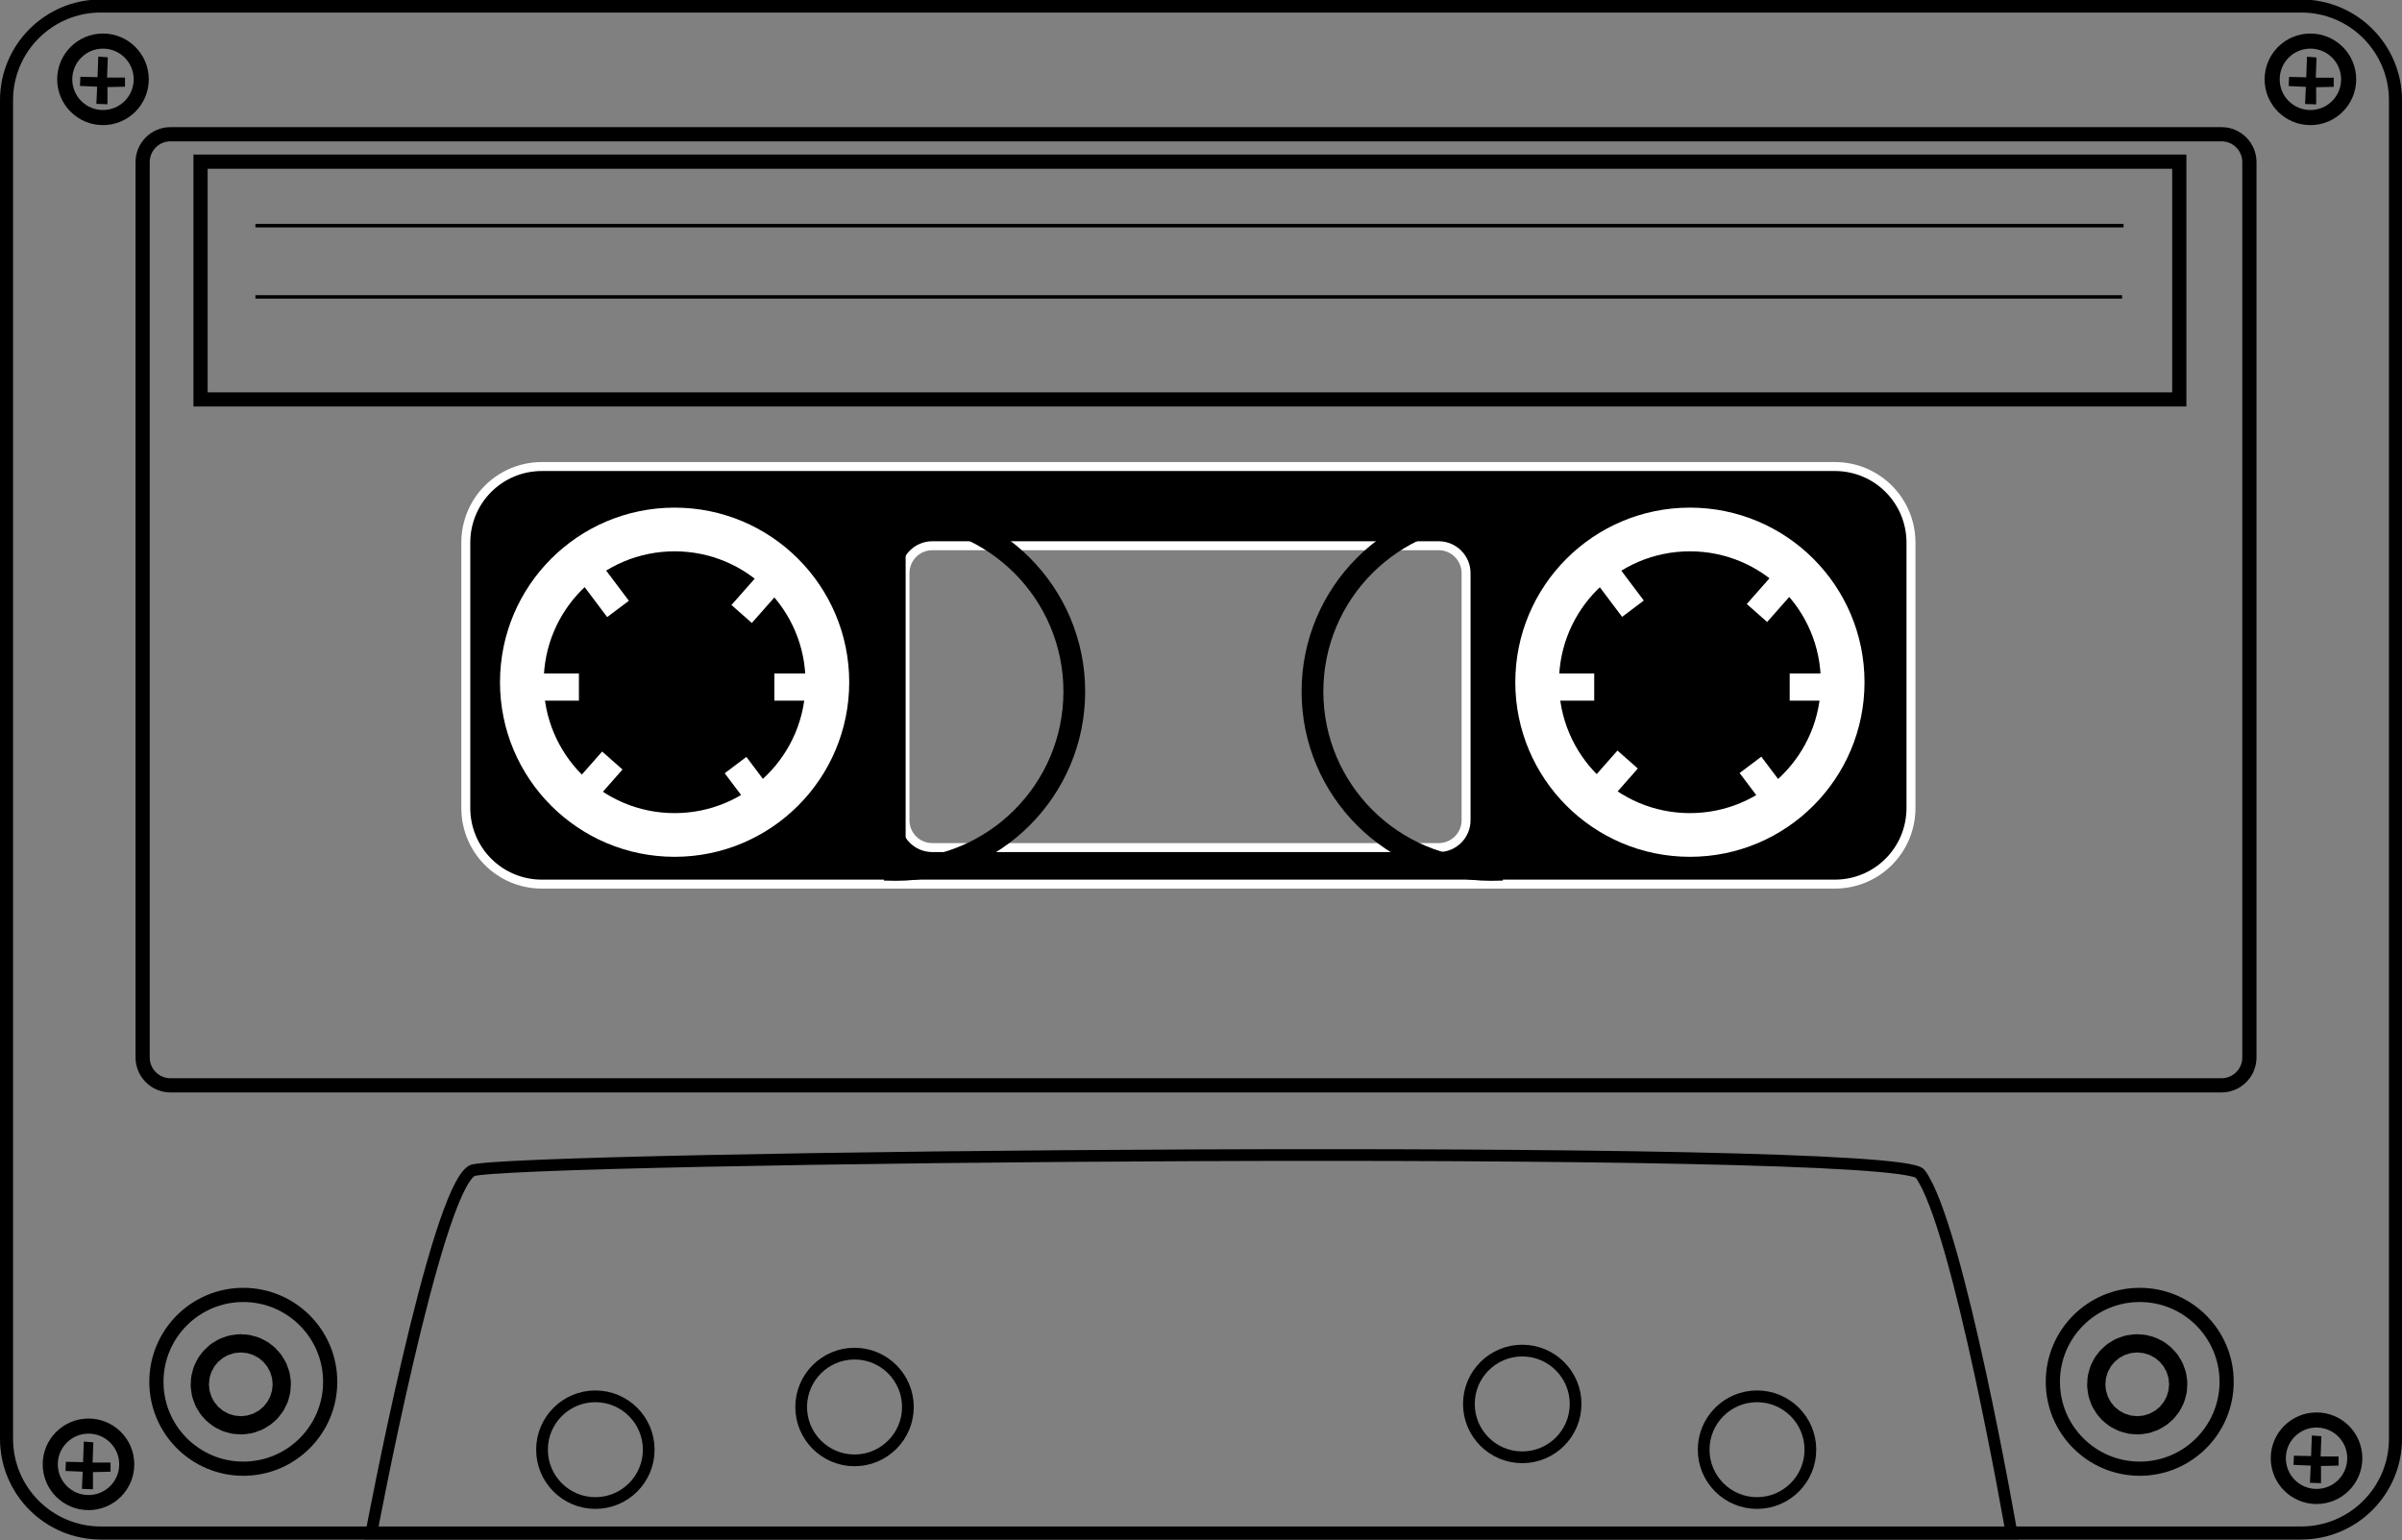 <?xml version="1.0" encoding="utf-8"?>
<!-- Generator: Adobe Illustrator 17.0.0, SVG Export Plug-In . SVG Version: 6.00 Build 0)  -->
<!DOCTYPE svg PUBLIC "-//W3C//DTD SVG 1.1//EN" "http://www.w3.org/Graphics/SVG/1.1/DTD/svg11.dtd">
<svg version="1.1"
	 id="svg2" xmlns:inkscape="http://www.inkscape.org/namespaces/inkscape" xmlns:sodipodi="http://sodipodi.sourceforge.net/DTD/sodipodi-0.dtd" xmlns:dc="http://purl.org/dc/elements/1.1/" xmlns:cc="http://creativecommons.org/ns#" xmlns:rdf="http://www.w3.org/1999/02/22-rdf-syntax-ns#" xmlns:svg="http://www.w3.org/2000/svg" sodipodi:docname="‡πÄ‡∏≠‡∏Å‡∏™‡∏≤‡∏£‡πÉ‡∏´‡∏°‡πà 1" inkscape:version="0.47 r22583"
	 xmlns="http://www.w3.org/2000/svg" xmlns:xlink="http://www.w3.org/1999/xlink" x="0px" y="0px" width="696.463px"
	 height="446.583px" viewBox="0 0 696.463 446.583" enable-background="new 0 0 696.463 446.583" xml:space="preserve">
<rect x="0" y="0" width="696.463" height="446.583" fill="#808080" stroke="none"/>
<defs>
	
	
		<inkscape:perspective  id="perspective10" sodipodi:type="inkscape:persp3d" inkscape:vp_x="0 : 526.18109 : 1" inkscape:vp_y="0 : 1000 : 0" inkscape:vp_z="744.09448 : 526.18109 : 1" inkscape:persp3d-origin="372.04724 : 350.78739 : 1">
		</inkscape:perspective>
	
		<inkscape:perspective  id="perspective2824" sodipodi:type="inkscape:persp3d" inkscape:vp_x="0 : 0.5 : 1" inkscape:vp_y="0 : 1000 : 0" inkscape:vp_z="1 : 0.5 : 1" inkscape:persp3d-origin="0.5 : 0.33333333 : 1">
		</inkscape:perspective>
	
		<inkscape:perspective  id="perspective3804" sodipodi:type="inkscape:persp3d" inkscape:vp_x="0 : 0.5 : 1" inkscape:vp_y="0 : 1000 : 0" inkscape:vp_z="1 : 0.5 : 1" inkscape:persp3d-origin="0.5 : 0.33333333 : 1">
		</inkscape:perspective>
	
		<inkscape:perspective  id="perspective3834" sodipodi:type="inkscape:persp3d" inkscape:vp_x="0 : 0.5 : 1" inkscape:vp_y="0 : 1000 : 0" inkscape:vp_z="1 : 0.5 : 1" inkscape:persp3d-origin="0.5 : 0.33333333 : 1">
		</inkscape:perspective>
	
		<inkscape:perspective  id="perspective3862" sodipodi:type="inkscape:persp3d" inkscape:vp_x="0 : 0.5 : 1" inkscape:vp_y="0 : 1000 : 0" inkscape:vp_z="1 : 0.5 : 1" inkscape:persp3d-origin="0.5 : 0.33333333 : 1">
		</inkscape:perspective>
</defs>
<sodipodi:namedview  id="base" pagecolor="#ffffff" inkscape:cy="223.2914" showgrid="false" bordercolor="#666666" inkscape:zoom="1.1299949" inkscape:cx="348.23166" borderopacity="1.0" inkscape:window-height="949" inkscape:window-y="-9" inkscape:pageopacity="0.0" inkscape:current-layer="layer2" inkscape:pageshadow="2" inkscape:window-width="1280" inkscape:document-units="px" inkscape:window-x="-9" inkscape:window-maximized="1">
	</sodipodi:namedview>
<path id="rect3688" fill="none" stroke="#000000" stroke-width="4.115" stroke-linecap="round" d="M644.128,38.923H49.445
	c-4.467,0-8.088,3.621-8.088,8.088v259.63c0,4.467,3.621,8.088,8.088,8.088h594.683c4.467,0,8.088-3.621,8.088-8.088V47.011
	C652.215,42.544,648.594,38.923,644.128,38.923z"/>
<path id="rect3659" stroke="#FFFFFF" stroke-width="2.6" d="M531.997,135.285c12.244,0,22.094,9.85,22.094,22.094v76.906
	c0,12.244-9.85,22.094-22.094,22.094H157.153c-12.244,0-22.094-9.85-22.094-22.094v-76.906c0-12.244,9.85-22.094,22.094-22.094
	H531.997z M417.122,158.253H270.341c-4.409,0-7.938,3.56-7.938,7.969v71.625c0,4.409,3.528,7.938,7.938,7.938h146.781
	c4.409,0,7.969-3.528,7.969-7.938v-71.625C425.091,161.813,421.531,158.253,417.122,158.253z"/>
<path id="rect2831" fill="none" stroke="#000000" stroke-width="3.784" stroke-linecap="round" d="M667.238,1.742H29.225
	c-15.096,0-27.333,12.238-27.333,27.333v388.132c0,15.096,12.237,27.333,27.333,27.333h638.013
	c15.096,0,27.333-12.238,27.333-27.333V29.075C694.571,13.98,682.334,1.742,667.238,1.742z"/>
<g id="g3661">
	<g id="g3631">
		
			<path id="path2833" sodipodi:type="arc" sodipodi:ry="54.575554" sodipodi:cx="198.7374" sodipodi:rx="54.575554" sodipodi:cy="196.67795" fill="none" stroke="#FFFFFF" stroke-width="12.671" stroke-linecap="round" d="
			M445.698,197.831c0,24.462,19.831,44.293,44.293,44.293c24.462,0,44.293-19.831,44.293-44.293
			c0-24.462-19.831-44.293-44.293-44.293C465.528,153.538,445.698,173.369,445.698,197.831z"/>
		<g id="g3621">
			<rect id="rect3609" x="518.921" y="195.306" fill="#FFFFFF" width="12.738" height="7.872"/>
			<rect id="rect3611" x="449.506" y="195.306" fill="#FFFFFF" width="12.738" height="7.872"/>
			
				<rect id="rect3613" x="507.189" y="169.292" transform="matrix(0.662 -0.75 0.75 0.662 43.751 443.471)" fill="#FFFFFF" width="12.738" height="7.872"/>
			
				<rect id="rect3615" x="461.237" y="221.319" transform="matrix(0.662 -0.75 0.75 0.662 -10.776 426.615)" fill="#FFFFFF" width="12.738" height="7.872"/>
			
				<rect id="rect3617" x="505.079" y="223.041" transform="matrix(0.601 0.799 -0.799 0.601 385.353 -318.181)" fill="#FFFFFF" width="12.738" height="7.872"/>
			
				<rect id="rect3619" x="463.348" y="167.571" transform="matrix(0.601 0.799 -0.799 0.601 324.383 -306.956)" fill="#FFFFFF" width="12.738" height="7.872"/>
		</g>
	</g>
	<g id="g3641" transform="translate(294.386,0)">
		
			<path id="path3643" sodipodi:type="arc" sodipodi:ry="54.575554" sodipodi:cx="198.7374" sodipodi:rx="54.575554" sodipodi:cy="196.67795" fill="none" stroke="#FFFFFF" stroke-width="12.671" stroke-linecap="round" d="
			M-143.075,197.831c0,24.462,19.831,44.293,44.293,44.293s44.293-19.831,44.293-44.293c0-24.462-19.831-44.293-44.293-44.293
			S-143.075,173.369-143.075,197.831z"/>
		<g id="g3645">
			<rect id="rect3647" x="-69.852" y="195.306" fill="#FFFFFF" width="12.738" height="7.872"/>
			<rect id="rect3649" x="-139.267" y="195.306" fill="#FFFFFF" width="12.738" height="7.872"/>
			
				<rect id="rect3651" x="-81.583" y="169.292" transform="matrix(0.662 -0.75 0.75 0.662 -155.26 2.179)" fill="#FFFFFF" width="12.738" height="7.872"/>
			
				<rect id="rect3653" x="-127.535" y="221.319" transform="matrix(0.662 -0.75 0.75 0.662 -209.787 -14.677)" fill="#FFFFFF" width="12.738" height="7.872"/>
			
				<rect id="rect3655" x="-83.694" y="223.041" transform="matrix(0.601 0.799 -0.799 0.601 150.541 152.313)" fill="#FFFFFF" width="12.738" height="7.872"/>
			
				<rect id="rect3657" x="-125.425" y="167.571" transform="matrix(0.601 0.799 -0.799 0.601 89.571 163.538)" fill="#FFFFFF" width="12.738" height="7.872"/>
		</g>
	</g>
</g>
<rect id="rect3690" x="58.147" y="46.872" fill="none" stroke="#000000" stroke-width="4.115" stroke-linecap="round" width="573.744" height="68.955"/>
<path id="path3694" fill="none" stroke="#000000" d="M615.732,65.437H74.059"/>
<path id="path3696" fill="none" stroke="#000000" d="M615.298,86.09H74.059"/>
<g id="g3702">
	
		<path id="path3698" sodipodi:type="arc" sodipodi:ry="25.195211" sodipodi:cx="80.889893" sodipodi:rx="25.195211" sodipodi:cy="403.00806" fill="none" stroke="#000000" stroke-width="4.115" stroke-linecap="round" d="
		M595.224,400.699c0,13.915,11.28,25.195,25.195,25.195s25.195-11.28,25.195-25.195c0-13.915-11.28-25.195-25.195-25.195
		S595.224,386.784,595.224,400.699z"/>
	
		<path id="path3700" sodipodi:type="arc" sodipodi:ry="25.195211" sodipodi:cx="80.889893" sodipodi:rx="25.195211" sodipodi:cy="403.00806" fill="none" stroke="#000000" stroke-width="23.768" stroke-linecap="round" d="
		M617.05,401.427c0,1.459,1.183,2.642,2.642,2.642c1.459,0,2.642-1.183,2.642-2.642c0-1.459-1.183-2.642-2.642-2.642
		C618.233,398.785,617.05,399.968,617.05,401.427z"/>
</g>
<g id="g3706" transform="translate(549.874,0)">
	
		<path id="path3708" sodipodi:type="arc" sodipodi:ry="25.195211" sodipodi:cx="80.889893" sodipodi:rx="25.195211" sodipodi:cy="403.00806" fill="none" stroke="#000000" stroke-width="4.115" stroke-linecap="round" d="
		M-504.525,400.699c0,13.915,11.28,25.195,25.195,25.195c13.915,0,25.195-11.28,25.195-25.195c0-13.915-11.28-25.195-25.195-25.195
		C-493.244,375.504-504.525,386.784-504.525,400.699z"/>
	
		<path id="path3710" sodipodi:type="arc" sodipodi:ry="25.195211" sodipodi:cx="80.889893" sodipodi:rx="25.195211" sodipodi:cy="403.00806" fill="none" stroke="#000000" stroke-width="23.768" stroke-linecap="round" d="
		M-482.699,401.427c0,1.459,1.183,2.642,2.642,2.642c1.459,0,2.642-1.183,2.642-2.642c0-1.459-1.183-2.642-2.642-2.642
		C-481.516,398.785-482.699,399.968-482.699,401.427z"/>
</g>
<path id="path3712" sodipodi:nodetypes="csscc" fill="none" stroke="#000000" stroke-width="3.4" d="M583.268,444.691
	c0,0-15.518-89.503-26.521-104.317c-6.751-9.089-413.005-4.918-419.92-0.884c-10.609,6.188-29.173,105.201-29.173,105.201H583.268
	L583.268,444.691z"/>
<path id="path3714" sodipodi:type="arc" sodipodi:ry="15.470744" sodipodi:cx="187.85904" sodipodi:rx="15.470744" sodipodi:cy="420.6889" fill="none" stroke="#000000" stroke-width="3.4" stroke-linecap="round" d="
	M493.979,420.38c0,8.544,6.926,15.471,15.471,15.471c8.544,0,15.471-6.926,15.471-15.471c0-8.544-6.926-15.471-15.471-15.471
	C500.906,404.909,493.979,411.835,493.979,420.38z"/>
<path id="path3716" sodipodi:type="arc" sodipodi:ry="15.470744" sodipodi:cx="187.85904" sodipodi:rx="15.470744" sodipodi:cy="420.6889" fill="none" stroke="#000000" stroke-width="3.4" stroke-linecap="round" d="
	M157.159,420.38c0,8.544,6.926,15.471,15.471,15.471c8.544,0,15.471-6.926,15.471-15.471c0-8.544-6.926-15.471-15.471-15.471
	C164.086,404.909,157.159,411.835,157.159,420.38z"/>
<path id="path3718" sodipodi:type="arc" sodipodi:ry="15.470744" sodipodi:cx="187.85904" sodipodi:rx="15.470744" sodipodi:cy="420.6889" fill="none" stroke="#000000" stroke-width="3.4" stroke-linecap="round" d="
	M232.303,408.003c0,8.544,6.926,15.471,15.471,15.471c8.544,0,15.471-6.926,15.471-15.471c0-8.544-6.926-15.471-15.471-15.471
	C239.229,392.532,232.303,399.459,232.303,408.003z"/>
<path id="path3720" sodipodi:type="arc" sodipodi:ry="15.470744" sodipodi:cx="187.85904" sodipodi:rx="15.470744" sodipodi:cy="420.6889" fill="none" stroke="#000000" stroke-width="3.4" stroke-linecap="round" d="
	M425.908,407.119c0,8.544,6.926,15.471,15.471,15.471c8.544,0,15.471-6.926,15.471-15.471c0-8.544-6.926-15.471-15.471-15.471
	S425.908,398.575,425.908,407.119z"/>
<g id="g3790">
	<path id="path3783" fill="none" stroke="#000000" stroke-width="6.308" stroke-linecap="round" d="M259.742,252.265
		c28.573,0,51.754-23.159,51.754-51.732s-23.181-51.732-51.754-51.732c-0.103,0-0.204-0.001-0.307,0v103.463
		C259.538,252.266,259.639,252.265,259.742,252.265z"/>
	<path id="path3788" fill="none" stroke="#000000" stroke-width="6.308" stroke-linecap="round" d="M432.303,252.265
		c-28.573,0-51.754-23.159-51.754-51.732s23.181-51.732,51.754-51.732c0.103,0,0.204-0.001,0.307,0v103.463
		C432.506,252.266,432.406,252.265,432.303,252.265z"/>
</g>
<g id="g3809">
	
		<path id="path3722" sodipodi:type="arc" sodipodi:ry="15.470744" sodipodi:cx="187.85904" sodipodi:rx="15.470744" sodipodi:cy="420.6889" fill="none" stroke="#000000" stroke-width="4.376" stroke-linecap="round" d="
		M658.814,23.003c0,6.125,4.965,11.09,11.09,11.09c6.125,0,11.09-4.965,11.09-11.09c0-6.125-4.965-11.09-11.09-11.09
		C663.779,11.913,658.814,16.878,658.814,23.003z"/>
	<path id="path3794" sodipodi:nodetypes="ccccccccccccc" d="M676.662,25.182l-5.089,0.111v4.978l-3.208-0.111l0.221-4.978
		l-4.978-0.221l0.111-2.655l4.978,0.111l0.221-5.973l2.766,0.221l-0.221,5.863h5.199C676.662,22.527,676.662,25.182,676.662,25.182z
		"/>
</g>
<g id="g3822">
	
		<path id="path3724" sodipodi:type="arc" sodipodi:ry="15.470744" sodipodi:cx="187.85904" sodipodi:rx="15.470744" sodipodi:cy="420.6889" fill="none" stroke="#000000" stroke-width="4.376" stroke-linecap="round" d="
		M18.767,23.003c0,6.125,4.965,11.09,11.09,11.09c6.125,0,11.09-4.965,11.09-11.09c0-6.125-4.965-11.09-11.09-11.09
		C23.732,11.913,18.767,16.878,18.767,23.003z"/>
	<path id="path3794-1" sodipodi:nodetypes="ccccccccccccc" d="M36.242,25.142l-5.089,0.111v4.978l-3.208-0.111l0.221-4.978
		l-4.978-0.221l0.111-2.655l4.978,0.111l0.221-5.973l2.766,0.221l-0.221,5.863h5.199V25.142z"/>
</g>
<g id="g3822-7" transform="translate(-641.827,399.858)">
	
		<path id="path3724-4" sodipodi:type="arc" sodipodi:ry="15.470744" sodipodi:cx="187.85904" sodipodi:rx="15.470744" sodipodi:cy="420.6889" fill="none" stroke="#000000" stroke-width="4.376" stroke-linecap="round" d="
		M1302.422,23.003c0,6.125,4.965,11.09,11.09,11.09s11.09-4.965,11.09-11.09c0-6.125-4.965-11.09-11.09-11.09
		C1307.387,11.913,1302.422,16.878,1302.422,23.003z"/>
	<path id="path3794-1-0" sodipodi:nodetypes="ccccccccccccc" d="M1319.896,25.142l-5.089,0.111v4.978l-3.208-0.111l0.221-4.978
		l-4.978-0.221l0.111-2.655l4.978,0.111l0.221-5.973l2.766,0.221l-0.221,5.863h5.199V25.142z"/>
</g>
<g id="g3822-7-9" transform="translate(4.193,401.628)">
	
		<path id="path3724-4-4" sodipodi:type="arc" sodipodi:ry="15.470744" sodipodi:cx="187.85904" sodipodi:rx="15.470744" sodipodi:cy="420.6889" fill="none" stroke="#000000" stroke-width="4.376" stroke-linecap="round" d="
		M10.381,23.003c0,6.125,4.965,11.09,11.09,11.09c6.125,0,11.09-4.965,11.09-11.09c0-6.125-4.965-11.09-11.09-11.09
		C15.346,11.913,10.381,16.878,10.381,23.003z"/>
	<path id="path3794-1-0-8" sodipodi:nodetypes="ccccccccccccc" d="M27.855,25.142l-5.089,0.111v4.978l-3.208-0.111l0.221-4.978
		l-4.978-0.221l0.111-2.655l4.978,0.111l0.221-5.973l2.766,0.221l-0.221,5.863h5.199V25.142z"/>
</g>
</svg>
